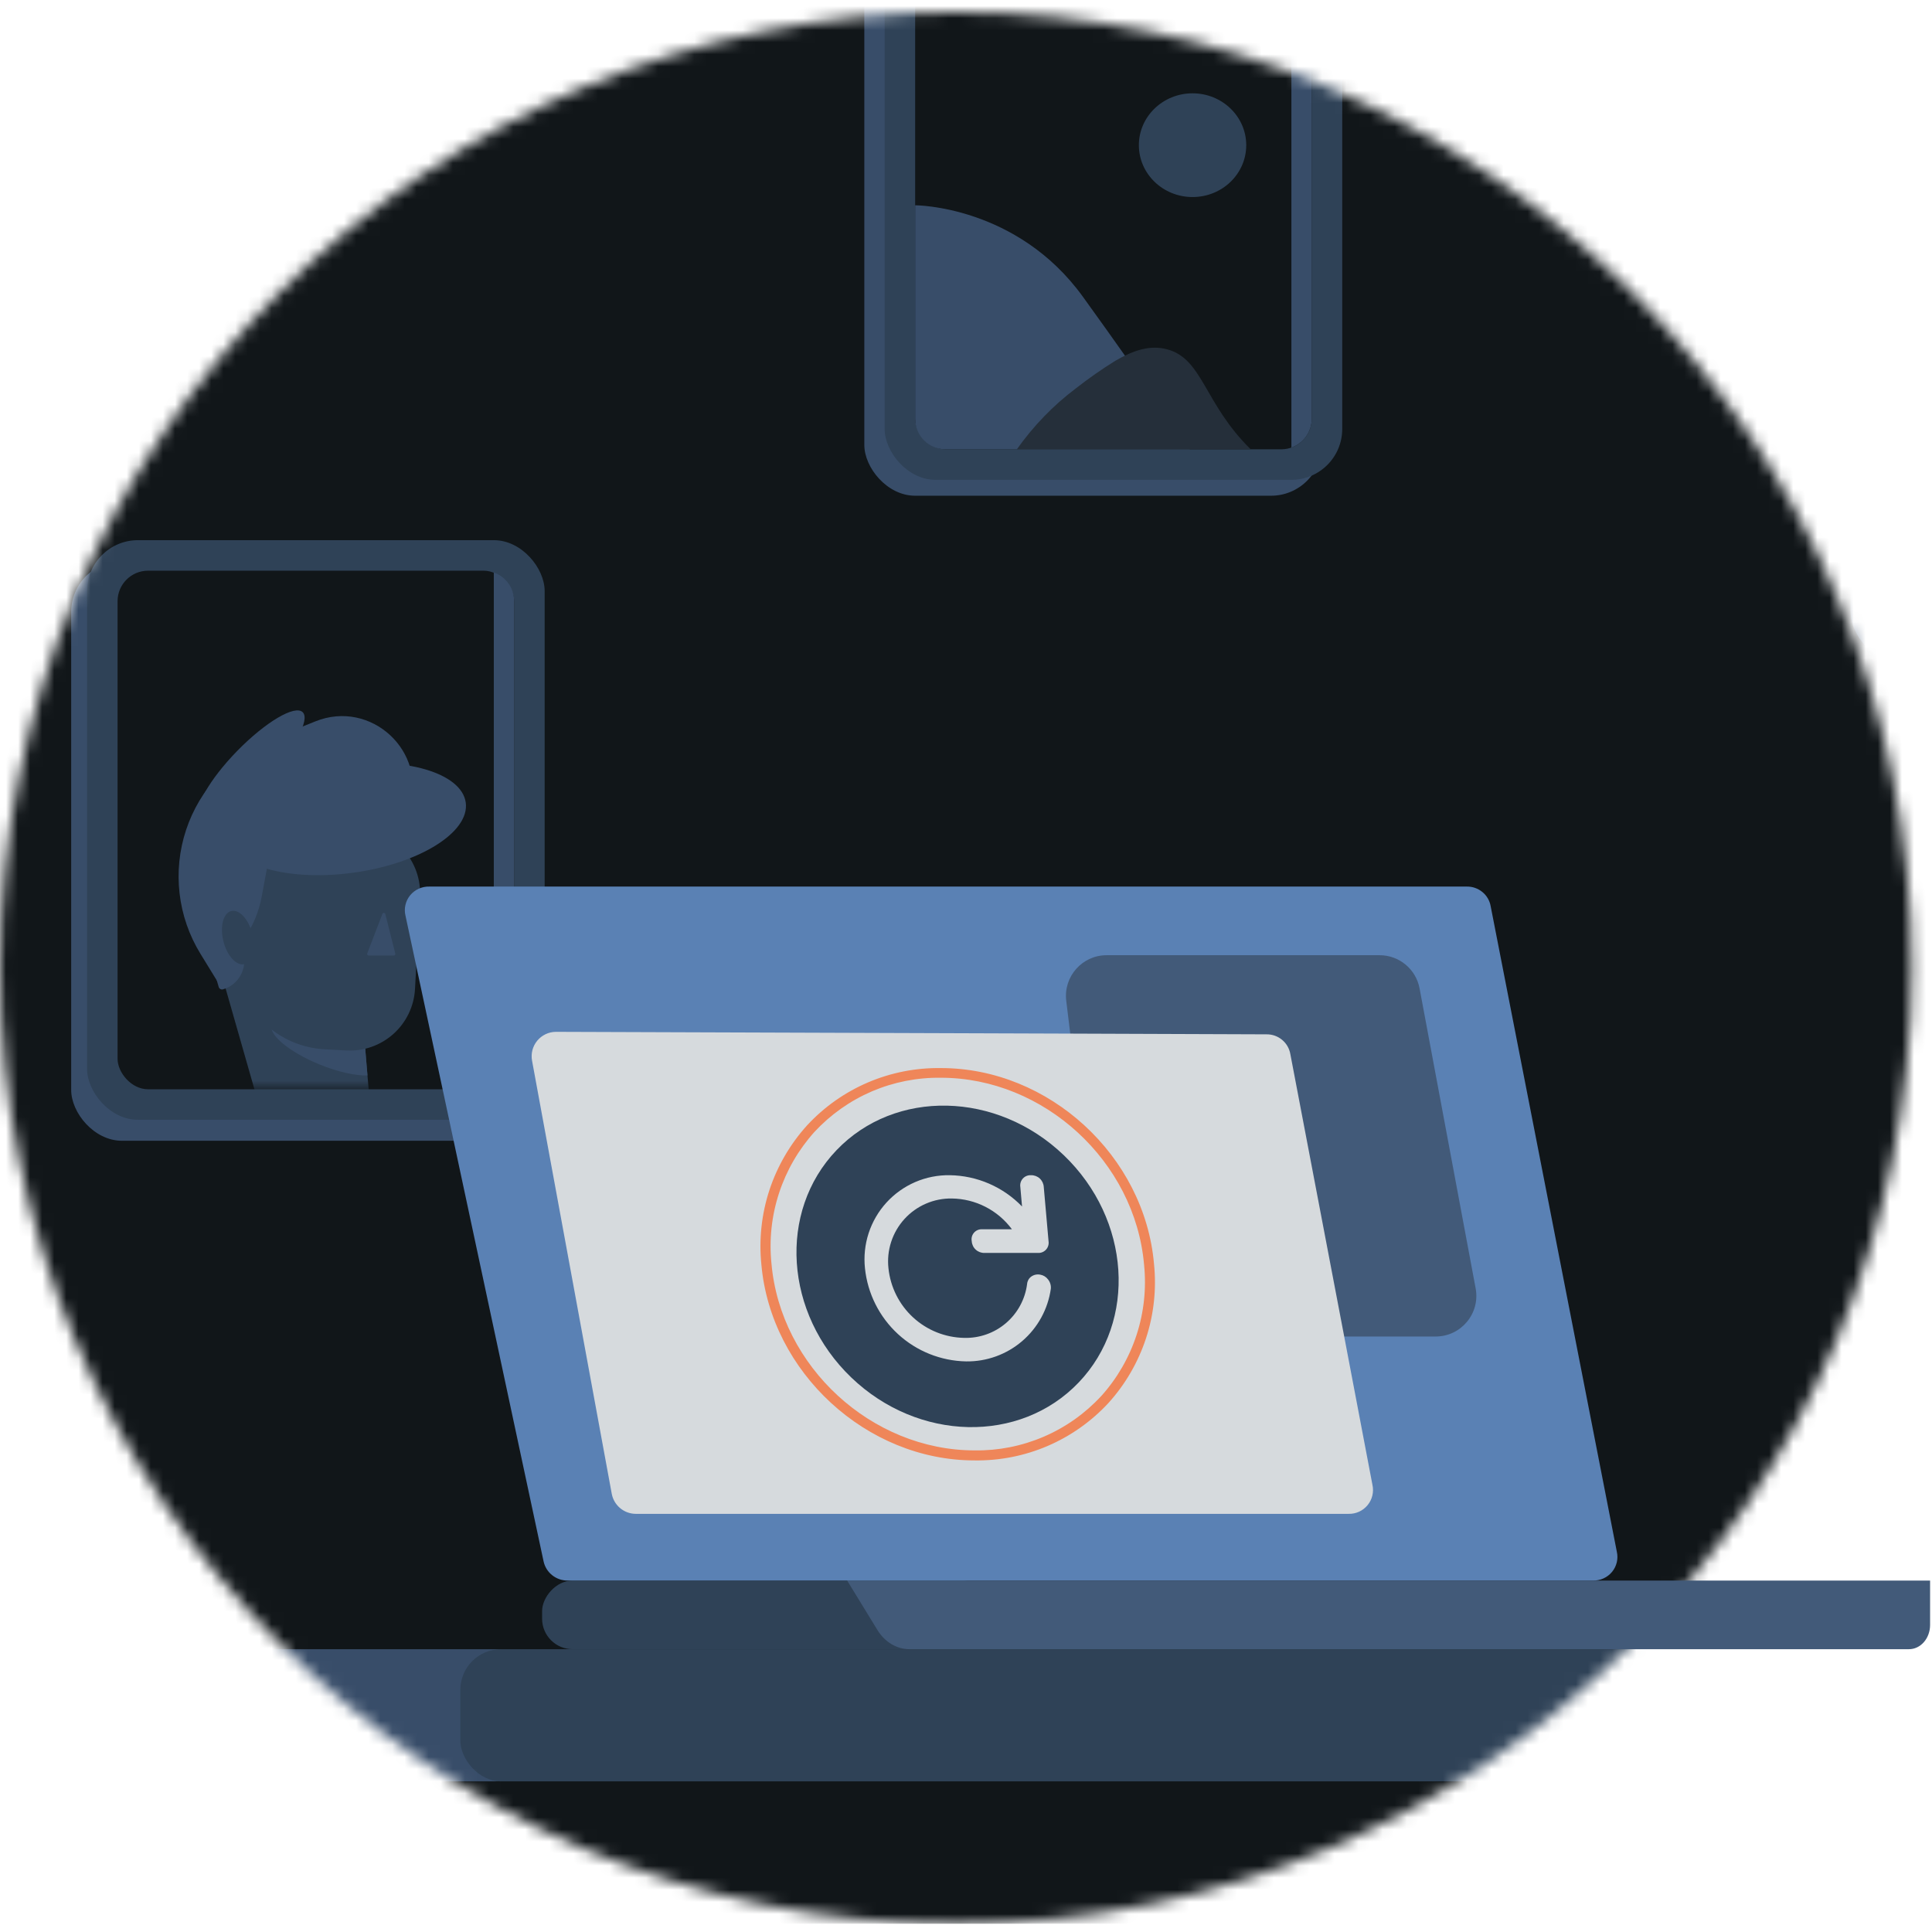 <svg width="160" height="160" viewBox="0 0 160 160" fill="none" xmlns="http://www.w3.org/2000/svg">
<mask id="mask0_4525_144721" style="mask-type:alpha" maskUnits="userSpaceOnUse" x="0" y="1" width="159" height="159">
<circle cx="79.158" cy="80.158" r="79.158" fill="#EBF8FF"/>
</mask>
<g mask="url(#mask0_4525_144721)">
<path d="M201.723 -20.895H-43.408C-45.006 -20.896 -46.588 -20.561 -48.065 -19.908C-49.541 -19.255 -50.883 -18.297 -52.013 -17.088C-53.144 -15.88 -54.041 -14.445 -54.652 -12.866C-55.264 -11.286 -55.579 -9.593 -55.579 -7.884V146.293C-55.579 149.747 -54.297 153.059 -52.014 155.501C-49.732 157.944 -46.636 159.316 -43.408 159.316H201.723C204.951 159.316 208.047 157.944 210.33 155.501C212.612 153.059 213.895 149.747 213.895 146.293V-7.884C213.895 -9.593 213.58 -11.286 212.968 -12.866C212.356 -14.445 211.46 -15.88 210.329 -17.088C209.199 -18.297 207.857 -19.255 206.38 -19.908C204.904 -20.561 203.321 -20.896 201.723 -20.895V-20.895Z" fill="#111619"/>
<rect x="-28.632" y="136.579" width="72.965" height="10.947" rx="3.368" fill="#384D69"/>
<rect x="38.124" y="136.579" width="161.455" height="10.947" rx="3.368" fill="#2F4257"/>
<rect x="5.895" y="46.474" width="37.895" height="48" rx="4.211" fill="#384D69"/>
<rect x="7.211" y="44.735" width="37.895" height="48" rx="4.211" fill="#2F4257"/>
<rect x="9.737" y="47.262" width="32.842" height="42.947" rx="2.526" fill="#111619"/>
<path d="M40.895 47.407C41.876 47.754 42.579 48.688 42.579 49.788V87.683C42.579 88.782 41.876 89.716 40.895 90.062V47.407Z" fill="#384D69"/>
<mask id="mask1_4525_144721" style="mask-type:alpha" maskUnits="userSpaceOnUse" x="9" y="47" width="34" height="44">
<rect x="9.737" y="47.262" width="32.842" height="42.947" rx="2.526" fill="#EBF8FF"/>
</mask>
<g mask="url(#mask1_4525_144721)">
<path d="M30.009 79.112L18.106 81.442L16.596 78.982C15.664 77.462 15.075 75.758 14.871 73.988C14.666 72.218 14.85 70.425 15.41 68.733C15.97 67.041 16.893 65.491 18.114 64.191C19.335 62.891 20.825 61.872 22.481 61.205L26.113 59.743C30.724 57.885 35.421 62.232 33.905 66.957L30.009 79.112Z" fill="#384D69"/>
<path d="M27.887 97.203L23.85 95.677C23.426 95.517 23.046 95.259 22.739 94.926C22.433 94.592 22.208 94.192 22.084 93.756L18.686 81.867C18.613 81.611 18.613 81.34 18.689 81.084C18.764 80.829 18.91 80.6 19.11 80.425C19.311 80.25 19.557 80.135 19.82 80.093C20.084 80.052 20.353 80.087 20.598 80.192L30.028 84.265L30.927 94.916C30.959 95.294 30.894 95.674 30.739 96.02C30.584 96.366 30.343 96.668 30.039 96.896C29.736 97.125 29.379 97.273 29.003 97.326C28.627 97.38 28.243 97.338 27.887 97.203V97.203Z" fill="#2F4257"/>
<path d="M30.432 89.065L30.23 86.648C29.426 86.1 28.565 85.642 27.661 85.281C25.143 84.257 22.84 84.074 22.515 84.87C22.191 85.666 23.967 87.139 26.483 88.163C28.012 88.784 29.456 89.094 30.432 89.065Z" fill="#384D69"/>
<path d="M25.45 68.362L29.672 68.591C30.381 68.629 31.076 68.805 31.718 69.11C32.359 69.416 32.933 69.844 33.408 70.372C33.883 70.899 34.249 71.514 34.485 72.183C34.721 72.852 34.823 73.56 34.785 74.268L34.369 81.904C34.291 83.332 33.648 84.67 32.581 85.625C31.514 86.58 30.111 87.073 28.68 86.995L26.877 86.897C24.804 86.785 22.861 85.856 21.476 84.314C20.09 82.772 19.374 80.744 19.487 78.676L19.771 73.454C19.849 72.028 20.49 70.691 21.555 69.737C22.619 68.782 24.02 68.288 25.45 68.362V68.362Z" fill="#2F4257"/>
<path d="M31.669 75.681L30.413 78.964C30.406 78.983 30.403 79.004 30.406 79.024C30.408 79.044 30.416 79.064 30.428 79.081C30.439 79.097 30.455 79.111 30.474 79.12C30.492 79.129 30.512 79.134 30.533 79.133H32.615C32.635 79.134 32.654 79.129 32.671 79.121C32.688 79.113 32.703 79.101 32.715 79.085C32.727 79.07 32.735 79.053 32.739 79.034C32.743 79.015 32.742 78.996 32.738 78.977L31.911 75.697C31.904 75.671 31.889 75.648 31.868 75.631C31.848 75.614 31.822 75.604 31.795 75.602C31.768 75.6 31.742 75.607 31.719 75.621C31.696 75.636 31.679 75.657 31.669 75.681V75.681Z" fill="#384D69"/>
<path d="M15.626 72.077L17.671 71.491C17.708 71.478 17.748 71.472 17.788 71.475C17.828 71.478 17.866 71.489 17.901 71.507C17.937 71.526 17.968 71.552 17.992 71.582C18.017 71.614 18.035 71.649 18.046 71.688L20.131 78.936C20.309 79.553 20.234 80.216 19.922 80.778C19.61 81.34 19.087 81.755 18.468 81.933V81.933C18.395 81.954 18.316 81.945 18.249 81.908C18.183 81.871 18.133 81.809 18.112 81.736L15.436 72.435C15.425 72.399 15.421 72.362 15.425 72.324C15.428 72.287 15.439 72.25 15.457 72.217C15.474 72.184 15.498 72.154 15.527 72.13C15.556 72.106 15.59 72.088 15.626 72.077V72.077Z" fill="#384D69"/>
<path d="M19.151 78.075L17.332 77.337L22.279 70.99L21.677 74.238C21.444 75.507 20.94 76.71 20.199 77.767V77.767C20.085 77.929 19.919 78.048 19.729 78.104C19.539 78.16 19.335 78.15 19.151 78.075V78.075Z" fill="#384D69"/>
<path d="M20.247 79.846C20.91 79.682 21.202 78.564 20.9 77.349C20.598 76.135 19.815 75.283 19.152 75.448C18.49 75.612 18.198 76.73 18.5 77.944C18.802 79.159 19.585 80.01 20.247 79.846Z" fill="#2F4257"/>
<path d="M29.258 72.274C34.74 71.522 38.91 68.921 38.571 66.464C38.233 64.008 33.514 62.626 28.032 63.379C22.549 64.131 18.379 66.732 18.718 69.188C19.056 71.645 23.775 73.026 29.258 72.274Z" fill="#384D69"/>
<path d="M22.191 70.961L18.815 69.588L17.245 73.431L20.622 74.804L22.191 70.961Z" fill="#384D69"/>
<path d="M21.998 64.447C24.339 62.057 25.713 59.61 25.068 58.981C24.423 58.352 22.003 59.78 19.663 62.169C17.322 64.559 15.948 67.006 16.593 67.635C17.238 68.264 19.658 66.836 21.998 64.447Z" fill="#384D69"/>
</g>
<rect x="71.579" y="-6.946" width="37.895" height="48" rx="4.211" fill="#384D69"/>
<rect x="73.263" y="-8.263" width="37.895" height="48" rx="4.211" fill="#2F4257"/>
<rect x="75.79" y="-5.737" width="32.842" height="42.947" rx="2.526" fill="#111619"/>
<path d="M106.947 -5.591C107.928 -5.244 108.632 -4.31 108.632 -3.21V34.684C108.632 35.784 107.928 36.717 106.947 37.064V-5.591Z" fill="#384D69"/>
<path d="M75.79 17C75.79 17 84.21 17 89.684 24.579C95.158 32.158 98.526 37.211 98.526 37.211H78.316C76.918 37.211 75.79 36.082 75.79 34.684V17Z" fill="#384D69"/>
<path d="M96.64 28.924C95.234 28.554 93.861 29.009 92.371 29.876C91.242 30.575 90.147 31.341 89.095 32.166C87.225 33.573 85.583 35.274 84.211 37.211H103.579C99.697 33.396 99.621 29.707 96.64 28.924Z" fill="#252F3A"/>
<path d="M98.762 16.318C101.221 16.318 103.208 14.398 103.208 12.023C103.208 9.648 101.213 7.728 98.762 7.728C96.312 7.728 94.316 9.648 94.316 12.023C94.316 14.398 96.312 16.318 98.762 16.318Z" fill="#2F4257"/>
<rect x="153.263" y="6.895" width="37.895" height="48" rx="4.211" fill="#384D69"/>
<rect x="154.579" y="5.156" width="37.895" height="48" rx="4.211" fill="#2F4257"/>
<rect x="157.105" y="7.683" width="32.842" height="42.947" rx="2.526" fill="#111619"/>
</g>
<rect width="37.263" height="5.684" rx="2.526" transform="matrix(-1 0 0 1 82.158 130.895)" fill="#2F4257"/>
<path d="M72.665 134.991L70.158 130.895H159.842V134.571C159.842 134.835 159.797 135.098 159.708 135.342C159.62 135.586 159.49 135.808 159.327 135.995C159.164 136.181 158.97 136.329 158.757 136.429C158.544 136.53 158.315 136.58 158.085 136.579H75.33C74.807 136.58 74.292 136.437 73.828 136.16C73.364 135.883 72.965 135.482 72.665 134.991V134.991Z" fill="#425A79"/>
<path d="M121.475 73.422H35.557C35.254 73.413 34.952 73.474 34.676 73.6C34.4 73.726 34.157 73.912 33.966 74.146C33.775 74.38 33.641 74.654 33.575 74.947C33.508 75.241 33.51 75.545 33.582 75.837L45.018 129.31C45.115 129.758 45.364 130.159 45.723 130.447C46.082 130.736 46.531 130.893 46.993 130.894H131.924C132.224 130.902 132.522 130.841 132.795 130.717C133.068 130.593 133.309 130.409 133.5 130.179C133.69 129.949 133.825 129.679 133.894 129.389C133.964 129.1 133.965 128.798 133.899 128.508L123.45 75.045C123.37 74.586 123.128 74.17 122.765 73.873C122.403 73.575 121.946 73.415 121.475 73.422Z" fill="#5A81B4"/>
<path d="M117.563 81.855C117.265 80.261 115.873 79.106 114.252 79.106H91.646C89.624 79.106 88.058 80.874 88.302 82.881L91.329 107.723C91.535 109.414 92.97 110.684 94.672 110.684H118.896C121.005 110.684 122.595 108.769 122.207 106.697L117.563 81.855Z" fill="#425A79"/>
<path d="M46.035 85.452L88.892 85.6L104.888 85.659C105.358 85.652 105.815 85.813 106.177 86.114C106.539 86.414 106.781 86.834 106.861 87.297L111.292 110.528L113.66 122.972C113.725 123.264 113.722 123.567 113.652 123.858C113.582 124.149 113.447 124.42 113.257 124.651C113.067 124.882 112.826 125.067 112.554 125.192C112.282 125.316 111.986 125.377 111.687 125.37H52.637C52.167 125.365 51.713 125.196 51.354 124.894C50.994 124.592 50.75 124.174 50.663 123.712L44.062 87.84C44.008 87.549 44.019 87.251 44.093 86.965C44.168 86.68 44.304 86.413 44.492 86.186C44.68 85.958 44.916 85.775 45.182 85.648C45.449 85.521 45.74 85.454 46.035 85.452Z" fill="#D6DADD"/>
<path d="M77.932 88.453C75.853 88.421 73.791 88.826 71.879 89.643C69.97 90.46 68.253 91.67 66.841 93.195C65.438 94.745 64.374 96.572 63.719 98.559C63.068 100.545 62.842 102.646 63.054 104.725C63.846 113.657 71.768 120.945 80.693 120.945C82.771 120.977 84.833 120.572 86.745 119.755C88.654 118.937 90.37 117.727 91.784 116.204C93.188 114.655 94.251 112.827 94.905 110.839C95.558 108.854 95.784 106.753 95.57 104.673C94.79 95.722 86.876 88.453 77.932 88.453ZM91.181 115.632C89.849 117.072 88.23 118.214 86.428 118.985C84.624 119.759 82.678 120.144 80.716 120.116C72.184 120.116 64.638 113.18 63.89 104.642C63.688 102.675 63.901 100.688 64.516 98.809C65.131 96.93 66.132 95.202 67.455 93.734C68.789 92.297 70.408 91.155 72.208 90.381C74.013 89.611 75.958 89.227 77.92 89.254C86.452 89.254 94.002 96.186 94.746 104.729C94.949 106.694 94.737 108.68 94.124 110.558C93.51 112.437 92.509 114.166 91.185 115.632H91.181Z" fill="#EF8659"/>
<path d="M89.33 114.493C94.189 109.408 93.638 100.981 88.099 95.67C82.56 90.358 74.131 90.174 69.272 95.259C64.413 100.343 64.964 108.771 70.503 114.082C76.041 119.393 84.471 119.577 89.33 114.493Z" fill="#2F4257"/>
<path d="M80.475 102.79C80.49 103.057 80.608 103.308 80.805 103.489C81.002 103.671 81.261 103.768 81.528 103.762H85.953C86.078 103.77 86.204 103.75 86.321 103.702C86.438 103.655 86.543 103.582 86.628 103.488C86.713 103.395 86.775 103.284 86.811 103.163C86.847 103.042 86.856 102.914 86.836 102.79L86.44 98.298C86.424 98.031 86.306 97.78 86.109 97.598C85.913 97.417 85.653 97.319 85.386 97.326C85.26 97.318 85.134 97.338 85.017 97.386C84.9 97.433 84.795 97.506 84.71 97.599C84.625 97.692 84.562 97.804 84.525 97.924C84.489 98.046 84.48 98.173 84.499 98.298L84.641 99.917C83.864 99.112 82.935 98.469 81.909 98.024C80.882 97.579 79.778 97.342 78.66 97.326C77.675 97.309 76.697 97.503 75.792 97.894C74.887 98.285 74.076 98.864 73.411 99.593C72.747 100.322 72.245 101.185 71.938 102.123C71.632 103.061 71.528 104.054 71.633 105.035C71.85 107.123 72.821 109.06 74.364 110.48C75.907 111.9 77.916 112.706 80.011 112.745C81.712 112.769 83.362 112.171 84.654 111.063C85.945 109.955 86.789 108.413 87.026 106.726C87.051 106.45 86.968 106.176 86.796 105.96C86.64 105.749 86.409 105.607 86.151 105.563C86.022 105.536 85.889 105.537 85.76 105.564C85.631 105.591 85.509 105.645 85.402 105.722C85.305 105.792 85.224 105.883 85.165 105.988C85.107 106.093 85.071 106.209 85.061 106.329C84.901 107.59 84.277 108.746 83.312 109.572C82.347 110.398 81.109 110.834 79.841 110.797C78.274 110.767 76.773 110.165 75.619 109.103C74.465 108.041 73.74 106.593 73.578 105.031C73.497 104.297 73.573 103.554 73.801 102.852C74.028 102.149 74.403 101.504 74.899 100.957C75.395 100.411 76.001 99.976 76.678 99.683C77.354 99.389 78.085 99.243 78.823 99.254C79.793 99.266 80.747 99.501 81.61 99.943C82.474 100.385 83.224 101.021 83.802 101.802H81.29C81.168 101.801 81.047 101.828 80.936 101.88C80.825 101.932 80.727 102.008 80.649 102.102C80.571 102.197 80.515 102.307 80.485 102.426C80.455 102.545 80.451 102.669 80.475 102.79V102.79Z" fill="#D6DADD"/>
</svg>

